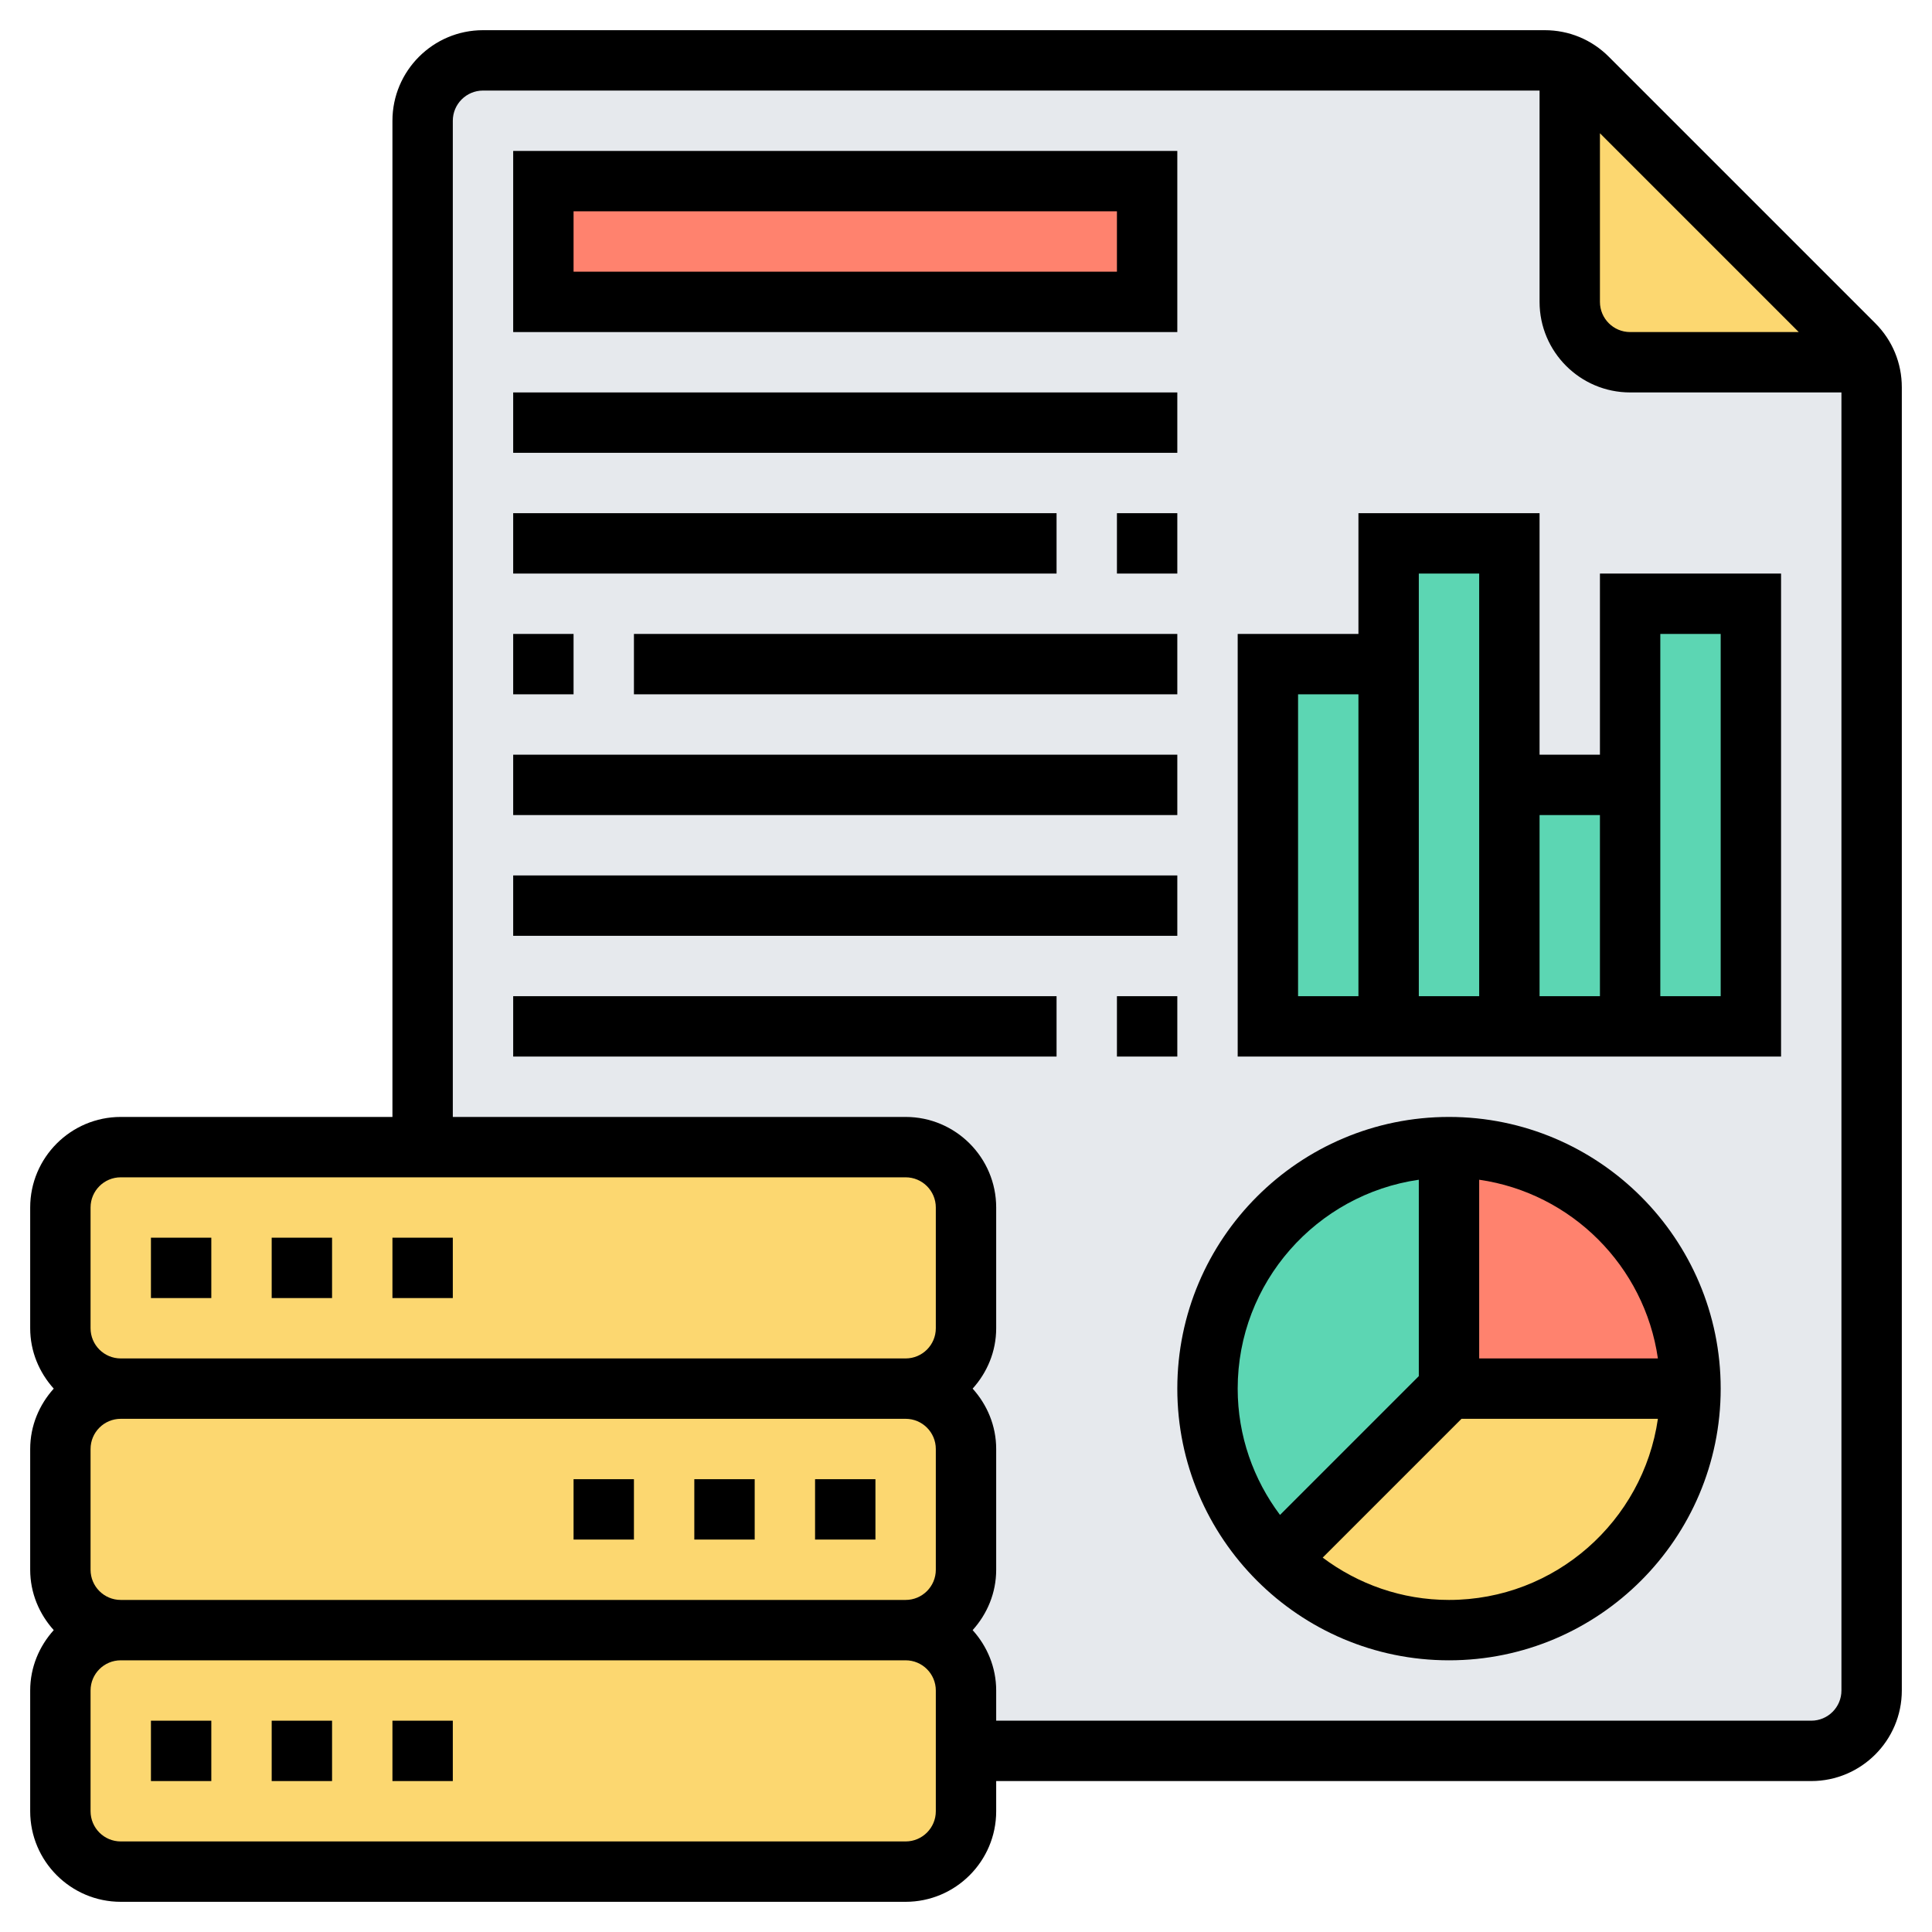 <svg id="Layer_5" enable-background="new 0 0 64 64" height="512" viewBox="0 0 64 64" width="512" xmlns="http://www.w3.org/2000/svg"><g><g><g><path d="m14 38v-34c0-1.1.9-2 2-2h35.17c.29 0 .57.06.83.18v7.82c0 1.1.9 2 2 2h7.82c.12.26.18.54.18.83v43.17c0 1.1-.9 2-2 2h-28v-2c0-1.1-.9-2-2-2 1.1 0 2-.9 2-2v-4c0-1.1-.9-2-2-2 1.1 0 2-.9 2-2v-4c0-1.1-.9-2-2-2z" fill="#e6e9ed"/></g><g><path d="m48 38v8l-5.66 5.66c-1.44-1.45-2.34-3.45-2.34-5.66 0-4.42 3.58-8 8-8z" fill="#5cd6b3"/></g><g><path d="m48 46h8c0 4.42-3.58 8-8 8-2.21 0-4.21-.9-5.66-2.34z" fill="#fcd770"/></g><g><path d="m61.82 12h-7.82c-1.1 0-2-.9-2-2v-7.82c.22.1.42.24.59.41l8.82 8.82c.17.17.31.37.41.59z" fill="#fcd770"/></g><g><path d="m54 20v6h-4v-8h-4v4h-4v12h16v-14z" fill="#5cd6b3"/></g><g><path d="m18 6h20v4h-20z" fill="#ff826e"/></g><g><path d="m56 46h-8v-8c4.42 0 8 3.58 8 8z" fill="#ff826e"/></g><g><path d="m2 60v-4c0-1.1.9-2 2-2h26c1.1 0 2 .9 2 2v2 2c0 1.1-.9 2-2 2h-26c-1.1 0-2-.9-2-2z" fill="#fcd770"/></g><g><path d="m32 48v4c0 1.1-.9 2-2 2h-26c-1.1 0-2-.9-2-2v-4c0-1.1.9-2 2-2h26c1.1 0 2 .9 2 2z" fill="#fcd770"/></g><g><path d="m2 44v-4c0-1.1.9-2 2-2h10 16c1.1 0 2 .9 2 2v4c0 1.1-.9 2-2 2h-26c-1.1 0-2-.9-2-2z" fill="#fcd770"/></g></g><g><path d="m5 57h2v2h-2z"/><path d="m9 57h2v2h-2z"/><path d="m13 57h2v2h-2z"/><path d="m9 41h2v2h-2z"/><path d="m13 41h2v2h-2z"/><path d="m5 41h2v2h-2z"/><path d="m23 49h2v2h-2z"/><path d="m19 49h2v2h-2z"/><path d="m27 49h2v2h-2z"/><path d="m62.121 10.707-8.828-8.828c-.566-.567-1.32-.879-2.121-.879h-35.172c-1.654 0-3 1.346-3 3v33h-9c-1.654 0-3 1.346-3 3v4c0 .771.301 1.468.78 2-.479.532-.78 1.229-.78 2v4c0 .771.301 1.468.78 2-.479.532-.78 1.229-.78 2v4c0 1.654 1.346 3 3 3h26c1.654 0 3-1.346 3-3v-1h27c1.654 0 3-1.346 3-3v-43.171c0-.802-.312-1.556-.879-2.122zm-9.121-6.293 6.586 6.586h-5.586c-.552 0-1-.449-1-1zm-50 35.586c0-.552.448-1 1-1h26c.552 0 1 .448 1 1v4c0 .552-.448 1-1 1h-26c-.552 0-1-.448-1-1zm0 12v-4c0-.552.448-1 1-1h26c.552 0 1 .448 1 1v4c0 .552-.448 1-1 1h-26c-.552 0-1-.448-1-1zm28 8c0 .552-.448 1-1 1h-26c-.552 0-1-.448-1-1v-4c0-.552.448-1 1-1h26c.552 0 1 .448 1 1zm29-3h-27v-1c0-.771-.301-1.468-.78-2 .48-.532.78-1.229.78-2v-4c0-.771-.301-1.468-.78-2 .48-.532.78-1.229.78-2v-4c0-1.654-1.346-3-3-3h-15v-33c0-.551.448-1 1-1h35v7c0 1.654 1.346 3 3 3h7v43c0 .552-.448 1-1 1z"/><path d="m39 5h-22v6h22zm-2 4h-18v-2h18z"/><path d="m17 13h22v2h-22z"/><path d="m37 17h2v2h-2z"/><path d="m17 17h18v2h-18z"/><path d="m17 21h2v2h-2z"/><path d="m21 21h18v2h-18z"/><path d="m17 25h22v2h-22z"/><path d="m17 29h22v2h-22z"/><path d="m17 33h18v2h-18z"/><path d="m37 33h2v2h-2z"/><path d="m53 25h-2v-8h-6v4h-4v14h18v-16h-6zm0 2v6h-2v-6zm-10-4h2v10h-2zm4-2v-2h2v6 8h-2zm8 0h2v12h-2v-8z"/><path d="m48 37c-4.963 0-9 4.037-9 9s4.037 9 9 9 9-4.037 9-9-4.037-9-9-9zm6.92 8h-5.92v-5.92c3.059.441 5.479 2.861 5.92 5.92zm-7.92-5.92v6.506l-4.598 4.598c-.876-1.169-1.402-2.614-1.402-4.184 0-3.519 2.614-6.432 6-6.92zm1 13.92c-1.57 0-3.015-.526-4.184-1.402l4.598-4.598h6.506c-.488 3.386-3.401 6-6.92 6z"/></g></g></svg>